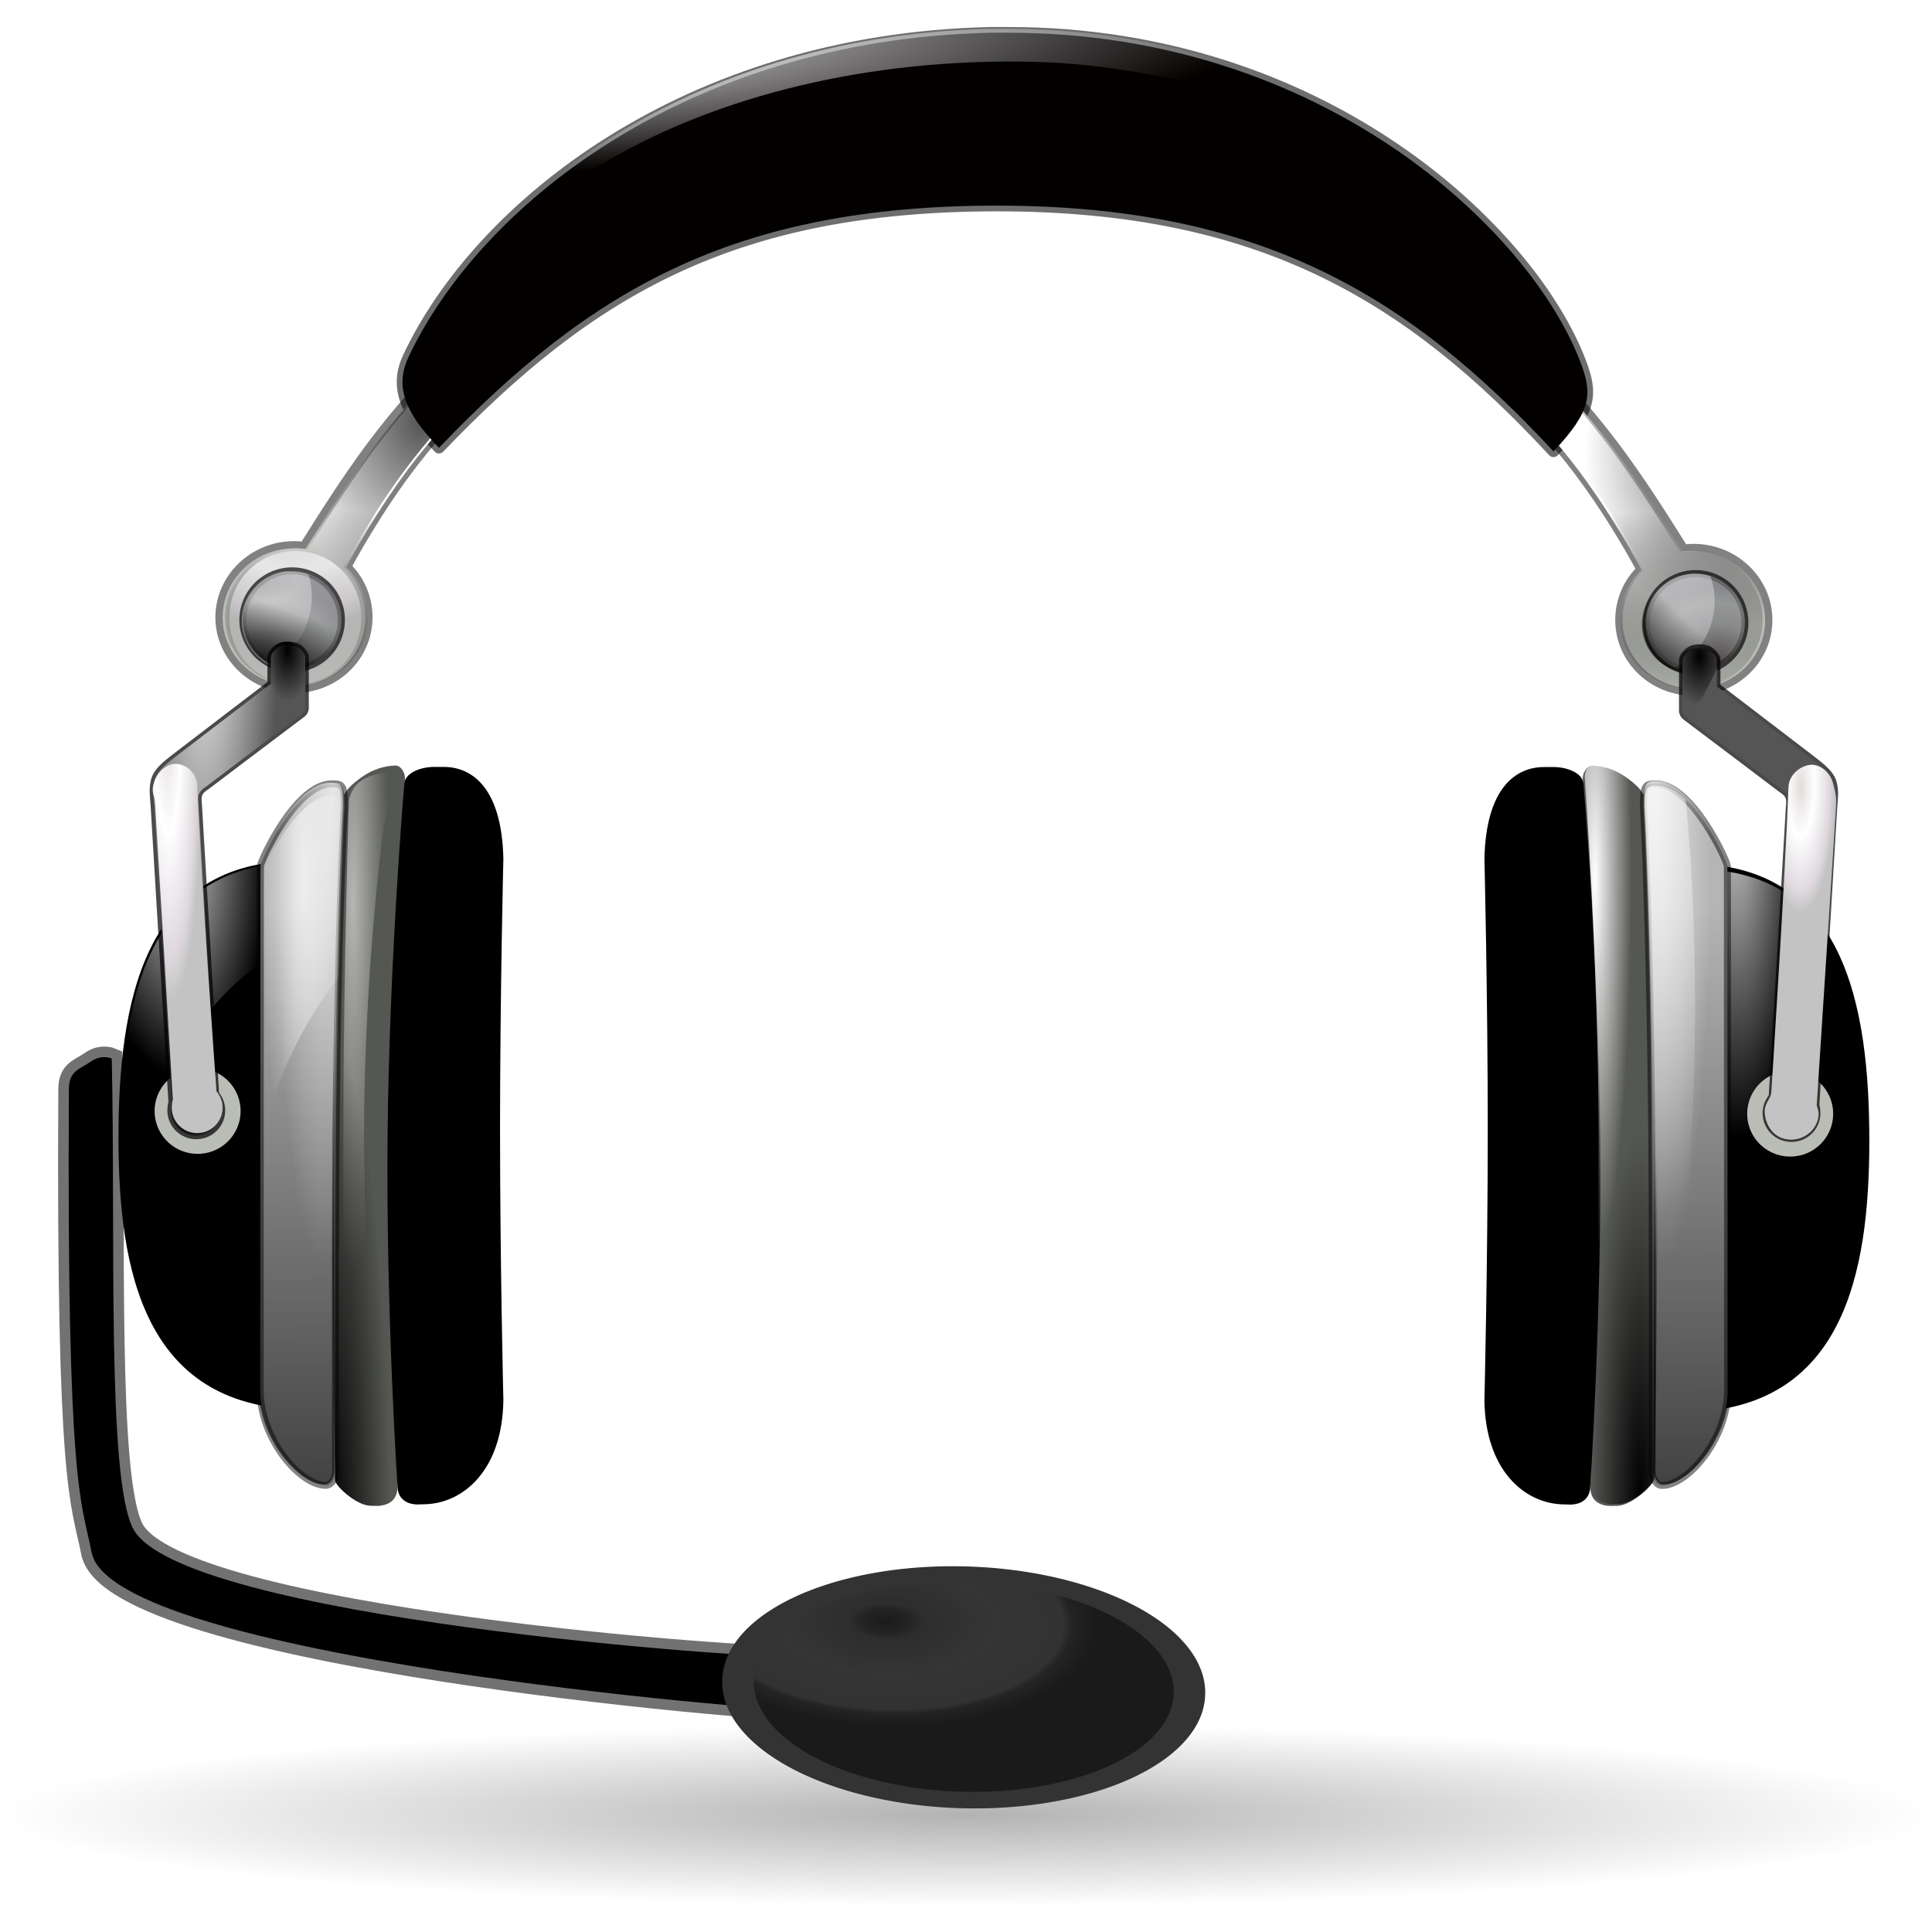 <svg height="256" width="256" xmlns="http://www.w3.org/2000/svg" xmlns:xlink="http://www.w3.org/1999/xlink">
  <defs>
    <linearGradient id="linearGradient63013">
      <stop offset="0" stop-color="#fff"/>
      <stop offset="1" stop-color="#fff" stop-opacity="0"/>
    </linearGradient>
    <linearGradient id="linearGradient55981">
      <stop offset="0"/>
      <stop offset="1" stop-opacity="0"/>
    </linearGradient>
    <linearGradient id="linearGradient12658">
      <stop offset="0" stop-color="#fff"/>
      <stop offset="1" stop-opacity="0"/>
    </linearGradient>
    <linearGradient id="linearGradient2803">
      <stop offset="0" stop-color="#e2dcdc"/>
      <stop offset=".391" stop-color="#fff"/>
      <stop offset=".827" stop-color="#dfd9df"/>
      <stop offset="1" stop-color="#c3c3c3"/>
    </linearGradient>
    <filter id="filter3300" height="1.138" width="1.074" x="-.037" y="-.069">
      <feGaussianBlur stdDeviation=".439"/>
    </filter>
    <radialGradient id="radialGradient4279" cx="81.563" cy="151.977" gradientTransform="matrix(-1.599 0 0 .15 258.442 217.709)" gradientUnits="userSpaceOnUse" r="80.225" xlink:href="#linearGradient55981"/>
    <radialGradient id="radialGradient4447" cx="53.92" cy="92.395" gradientTransform="matrix(1 0 0 .535 0 46.896)" gradientUnits="userSpaceOnUse" r="14.232">
      <stop offset="0"/>
      <stop offset=".119" stop-color="#141414"/>
      <stop offset=".176" stop-color="#282828"/>
      <stop offset=".509" stop-color="#363636"/>
      <stop offset=".843" stop-color="#303030"/>
      <stop offset=".881" stop-color="#141414"/>
      <stop offset="1"/>
    </radialGradient>
    <radialGradient id="radialGradient4509" cx="38.785" cy="62.149" gradientTransform="matrix(-1 .017 -.041 -2.356 53.126 203.516)" gradientUnits="userSpaceOnUse" r="6.094" xlink:href="#linearGradient63013"/>
    <linearGradient id="linearGradient4511" gradientUnits="userSpaceOnUse" x1="16.773" x2="16.432" xlink:href="#linearGradient12658" y1="32.796" y2="46.164"/>
    <radialGradient id="radialGradient4513" cx="25.353" cy="28.091" gradientTransform="matrix(1 0 0 1.24 0 -7.868)" gradientUnits="userSpaceOnUse" r="9.641" xlink:href="#linearGradient55981"/>
    <radialGradient id="radialGradient4515" cx="14.51" cy="35.005" gradientTransform="matrix(-.009 1.394 -2.179 -.015 90.685 15.712)" gradientUnits="userSpaceOnUse" r="2.873" xlink:href="#linearGradient2803"/>
    <radialGradient id="radialGradient4517" cx="22.408" cy="37.07" gradientTransform="matrix(1.667 0 0 1.507 -15.011 -18.679)" gradientUnits="userSpaceOnUse" r="3.092">
      <stop offset="0" stop-color="#dfe1e1"/>
      <stop offset="0" stop-color="#554141"/>
      <stop offset=".5" stop-color="#e2dcdc"/>
      <stop offset=".782" stop-color="#fff"/>
      <stop offset="1" stop-color="#dfd9df"/>
    </radialGradient>
    <radialGradient id="radialGradient4519" cx="13.379" cy="38.201" gradientTransform="matrix(2.916 .029 -.013 1.258 -25.008 -10.756)" gradientUnits="userSpaceOnUse" r="3.045" xlink:href="#linearGradient2803"/>
    <radialGradient id="radialGradient4521" cx="-.597" cy="34.069" gradientUnits="userSpaceOnUse" r="3.092" xlink:href="#linearGradient55981"/>
    <linearGradient id="linearGradient4523" gradientUnits="userSpaceOnUse" x1="23.745" x2="25.187" xlink:href="#linearGradient55981" y1="38.749" y2="34.789"/>
    <linearGradient id="linearGradient4525" gradientUnits="userSpaceOnUse" x1="19.337" x2="19.042" xlink:href="#linearGradient55981" y1="101.53" y2="60.655"/>
    <radialGradient id="radialGradient4527" cx="13.352" cy="73.529" gradientTransform="matrix(-1.331 -.023 .19 -11.197 26.021 876.614)" gradientUnits="userSpaceOnUse" r="2.829" xlink:href="#linearGradient63013"/>
    <radialGradient id="radialGradient4529" cx="9.324" cy="65.468" gradientTransform="matrix(1 -.014 .073 5.34 -4.8 -268.547)" gradientUnits="userSpaceOnUse" r="5.114" xlink:href="#linearGradient55981"/>
    <radialGradient id="radialGradient4531" cx="12.699" cy="51.896" gradientTransform="matrix(-1 0 0 -5.684 23.398 332.168)" gradientUnits="userSpaceOnUse" r="5.114" xlink:href="#linearGradient63013"/>
    <radialGradient id="radialGradient4533" cx="8.46" cy="64.232" gradientTransform="matrix(-1 .013 -.102 -7.989 26.1 561.44)" gradientUnits="userSpaceOnUse" r="2.349" xlink:href="#linearGradient2803"/>
    <radialGradient id="radialGradient4535" cx="116.154" cy="78.579" gradientTransform="matrix(-1.168 .011 -.05 -5.23 256.058 463.962)" gradientUnits="userSpaceOnUse" r="4.219" xlink:href="#linearGradient63013"/>
    <linearGradient id="linearGradient4537" gradientTransform="matrix(-1 0 0 1 130.358 1.245)" gradientUnits="userSpaceOnUse" x1="16.596" x2="16.256" xlink:href="#linearGradient12658" y1="32.796" y2="46.164"/>
    <radialGradient id="radialGradient4539" cx="14.478" cy="29.503" gradientTransform="matrix(-1 0 0 1.24 130.535 -6.623)" gradientUnits="userSpaceOnUse" r="9.641" xlink:href="#linearGradient55981"/>
    <radialGradient id="radialGradient4545" cx="13.775" cy="40.041" gradientTransform="matrix(2.916 -.017 -.016 -2.715 71.345 145.231)" gradientUnits="userSpaceOnUse" r="3.045" xlink:href="#linearGradient2803"/>
    <radialGradient id="radialGradient4547" cx="23.745" cy="34.789" gradientTransform="matrix(.715 .699 .699 -.715 55.822 42.318)" gradientUnits="userSpaceOnUse" r="3.092" xlink:href="#linearGradient55981"/>
    <linearGradient id="linearGradient4549" gradientUnits="userSpaceOnUse" x1="26.837" x2="23.745" xlink:href="#linearGradient55981" y1="37.881" y2="34.789"/>
    <linearGradient id="linearGradient4551" gradientTransform="matrix(-1 0 0 1 151.105 2.17)" gradientUnits="userSpaceOnUse" x1="37.079" x2="36.784" xlink:href="#linearGradient55981" y1="99.368" y2="58.493"/>
    <radialGradient id="radialGradient4553" cx="13.352" cy="73.529" gradientTransform="matrix(1.331 -.023 -.19 -11.197 107.298 876.49)" gradientUnits="userSpaceOnUse" r="2.829" xlink:href="#linearGradient63013"/>
    <radialGradient id="radialGradient4559" cx="7.258" cy="63.071" gradientTransform="matrix(1 .007 .027 -3.624 111.964 281.162)" gradientUnits="userSpaceOnUse" r="2.349" xlink:href="#linearGradient2803"/>
    <radialGradient id="radialGradient4561" cx="38.922" cy="60.766" gradientTransform="matrix(-1 -0 0 -7.485 59.135 513.596)" gradientUnits="userSpaceOnUse" r="2.828" xlink:href="#linearGradient63013"/>
    <radialGradient id="radialGradient4563" cx="12.865" cy="73.83" gradientTransform="matrix(2.955 -.023 -.085 -11.198 78.738 876.894)" gradientUnits="userSpaceOnUse" r="2.829" xlink:href="#linearGradient63013"/>
    <radialGradient id="radialGradient4565" cx="16.37" cy="44.139" gradientTransform="matrix(1 0 0 1.946 2.828 -42.479)" gradientUnits="userSpaceOnUse" r="1.751" xlink:href="#linearGradient55981"/>
    <radialGradient id="radialGradient4567" cx="16.37" cy="44.139" gradientTransform="matrix(-1.142 0 0 1.946 132.82 -42.071)" gradientUnits="userSpaceOnUse" r="1.751" xlink:href="#linearGradient55981"/>
    <radialGradient id="radialGradient4569" cx="20.668" cy="74.121" gradientTransform="matrix(1 0 0 10.211 2.917 -696.426)" gradientUnits="userSpaceOnUse" r="2.447" xlink:href="#linearGradient63013"/>
    <radialGradient id="radialGradient4571" cx="85.977" cy="73.204" gradientTransform="matrix(1 0 0 10.211 21.115 -688.571)" gradientUnits="userSpaceOnUse" r="2.447" xlink:href="#linearGradient63013"/>
    <radialGradient id="radialGradient4573" cx="107.352" cy="78.328" gradientTransform="matrix(1.358 -0 0 10.211 -35.653 -698.781)" gradientUnits="userSpaceOnUse" r="2.447" xlink:href="#linearGradient55981"/>
    <radialGradient id="radialGradient4575" cx="19.282" cy="78.557" gradientTransform="matrix(1.614 -0 0 13.965 -8.932 -992.958)" gradientUnits="userSpaceOnUse" r="2.447" xlink:href="#linearGradient55981"/>
    <radialGradient id="radialGradient4577" cx="26.146" cy="-17.768" gradientTransform="matrix(.008 .262 -1.635 .051 -.294 -3.48)" gradientUnits="userSpaceOnUse" r="34.542" xlink:href="#linearGradient63013"/>
  </defs>
  <path d="m-.303 240.432a128.303 11.995 0 1 0 256.607 0 128.303 11.995 0 1 0 -256.607 0z" fill="url(#radialGradient4279)" opacity=".3"/>
  <path d="m105.806 226.553c-3.796.228-90.949-7.001-93.664-20.845-1.355-6.909-3.312-8.107-3.015-61.415.014-2.457 1.475-2.612 2.896-3.623 1.42-1.011 2.785-.42 2.785-.42.522 23.663-.673 55.368 2.805 62.257 6 11.882 83.053 17.481 88.26 16.976z" stroke="#000" stroke-opacity=".551" stroke-width="2.8"/>
  <path d="m159.692 224.586a32.011 15.977 1.74 1 1 -63.99-2.012 32.011 15.977 1.74 1 1 63.99 2.012z" fill="#333"/>
  <g transform="matrix(1.971 0 0 1.963 .267 .954)">
    <path d="m19.957 57.635c-10.47-.065-12.128 9.627-12.128 18.7 0 9.045 1.791 18.002 12.058 18.316-.004-.057 0-.117 0-.175v-36.072c0-.269.053-.531.14-.769-.027.008-.043-.008-.07 0z"/>
    <path d="m23.759 52.295c.389-.307 1.262-1.059 2.691-1.107.36-.012.643.49.643.85 0 0-.941 12.717-.941 24.685s.435 23.027.435 23.027c0 .361.019 1.324-1.287 1.411l-.553-.009c-.954-.04-2.351-1.358-2.351-1.718 0 0-.198-10.664-.198-22.632s.751-23.422.751-23.422c0-.361.539-.873.809-1.086z" fill="#555753"/>
    <path d="m29.236 51.283h.464c1.814 0 3.893 1.297 4.005 6.185 0 0-.224 9.136-.224 18.272 0 9.136.224 18.272.224 18.272-.056 4.721-2.669 6.951-5.229 7.039l-.597.016c-1.1-.048-1.288-.825-1.288-1.185 0 0-.783-11.847-.671-23.694.112-11.847 1.118-23.694 1.118-23.694 0-.864 1.241-1.258 2.198-1.21z"/>
    <path d="m19.703 57.748c-10.145.16-11.75 9.752-11.75 18.719 0 3.159.247 6.29.969 9.062-.07-.793-.094-1.589-.094-2.406 0-9.369 4.708-17.299 11.187-20.031v-4.562c-0-.269.038-.543.125-.781-.003-0-.029 0-.031 0-.003-0-.028-0-.031 0-.123-.001-.255-.002-.375 0z" fill="url(#radialGradient4509)" opacity=".796"/>
    <path d="m22.189 52.42.243.014c.573-.003.581.494.581 1.582 0 0-.313 5.255-.492 16.512-.178 11.257-.087 28.246-.087 28.246 0 .558-.301.991-.647 1-1.709.045-4.452-3.136-4.432-6.462l.016-35.327c0-.361 2.408-5.604 4.819-5.564z" style="fill:#b5b5b5;stroke:#000;stroke-width:.472;stroke-linecap:round;stroke-linejoin:round;stroke-opacity:.483"/>
    <path d="m66.444 1.724c-20.589.463-34.43 11.857-39.122 21.906-.928 1.988-.233 3.743 2.055 6.11 10.122-10.613 19.774-16.346 37.524-16.346 17.75 0 27.703 6.096 37.399 16.59 2.624-2.783 2.612-3.934 1.796-6.071-3.369-8.827-17.262-22.189-38.422-22.189-.413 0-.82-.009-1.23 0z" style="fill:none;stroke:#000;stroke-width:.772;stroke-linecap:round;stroke-linejoin:round;stroke-opacity:.568"/>
    <g transform="translate(2.828 1.061)">
      <path d="m29.25 20.844c-.007.002-.024.029-.031.031-.015.004-.048-.005-.062 0-.014.005-.049.025-.062.031-.013.006-.05.024-.062.031-.006.004-.025.028-.031.031-.012.008-.051.023-.062.031-.005.004-.026.027-.031.031-.021.019-.044.041-.062.062 0 0-3.24 3.084-6 6.625s-5.234 7.83-5.305 7.812c-.124-.03-.437-.062-.727-.062-2.652 0-4.812 2.096-4.812 4.656s2.161 4.625 4.812 4.625c2.652 0 4.781-2.065 4.781-4.625 0-1.32-.551-2.53-1.469-3.375.228-.436 2.131-4.024 4.719-7.344 2.76-3.541 6.312-6.781 6.312-6.781.004-.006-.004-.026 0-.031.004-.006.028-.025.031-.031.014-.024.021-.069.031-.094.002-.006.029-.025.031-.031.004-.013-.003-.049 0-.062.006-.033.03-.091.031-.125-0-.014.001-.049 0-.062-.001-.014-.029-.048-.031-.062-.003-.014.003-.048 0-.062-.004-.014-.027-.048-.031-.062-.022-.064-.057-.156-.094-.219-.017-.028-.042-.067-.062-.094-.063-.08-.163-.18-.25-.25-.03-.023-.061-.041-.094-.062l-.438-.312c-.073-.048-.174-.091-.25-.125-.17-.072-.367-.091-.531-.094-.033 0-.093-.003-.125 0-.024.003-.071-.004-.094 0-.007.002-.024-.002-.031 0z" style="opacity:.493;fill:none;stroke:#000;stroke-width:.972;stroke-linecap:round;stroke-linejoin:round"/>
      <path d="m29.25 20.844c-.007.002-.024.029-.031.031-.015.004-.048-.005-.062 0-.014.005-.049.025-.062.031-.013.006-.05.024-.062.031-.006.004-.025.028-.031.031-.012.008-.051.023-.062.031-.005.004-.026.027-.031.031-.021.019-.044.041-.062.062 0 0-3.24 3.084-6 6.625s-5.234 7.83-5.305 7.812c-.124-.03-.437-.062-.727-.062-2.652 0-4.812 2.096-4.812 4.656s2.161 4.625 4.812 4.625c2.652 0 4.781-2.065 4.781-4.625 0-1.32-.551-2.53-1.469-3.375.228-.436 2.131-4.024 4.719-7.344 2.76-3.541 6.312-6.781 6.312-6.781.004-.006-.004-.026 0-.031.004-.006.028-.025.031-.031.014-.024.021-.069.031-.094.002-.006.029-.025.031-.031.004-.013-.003-.049 0-.062.006-.033.03-.091.031-.125-0-.014.001-.049 0-.062-.001-.014-.029-.048-.031-.062-.003-.014.003-.048 0-.062-.004-.014-.027-.048-.031-.062-.022-.064-.057-.156-.094-.219-.017-.028-.042-.067-.062-.094-.063-.08-.163-.18-.25-.25-.03-.023-.061-.041-.094-.062l-.438-.312c-.073-.048-.174-.091-.25-.125-.17-.072-.367-.091-.531-.094-.033 0-.093-.003-.125 0-.024.003-.071-.004-.094 0-.007.002-.024-.002-.031 0z" fill="#babdb6"/>
      <path d="m29.427 20.844c-.007.002-.024.029-.031.031-.015.004-.048-.005-.062 0-.014.005-.049.025-.062.031-.013.006-.05.024-.062.031-.006.004-.025.028-.031.031-.012.008-.051.023-.062.031-.005.004-.026.027-.031.031-.021.019-.044.041-.062.062 0 0-3.24 3.084-6 6.625s-5.234 7.83-5.305 7.812c-.124-.03-.437-.062-.727-.062-2.652 0-4.812 2.096-4.812 4.656s2.161 4.625 4.812 4.625c2.652 0 4.781-2.065 4.781-4.625 0-1.32-.551-2.53-1.469-3.375.228-.436 2.131-4.024 4.719-7.344 2.76-3.541 6.312-6.781 6.312-6.781.004-.006-.004-.026 0-.031.004-.006.028-.025.031-.031.014-.024.021-.069.031-.094.002-.006.029-.025.031-.031.004-.013-.003-.049 0-.062.006-.033.03-.091.031-.125-0-.014.001-.049 0-.062-.001-.014-.029-.048-.031-.062-.003-.014.003-.048 0-.062-.004-.014-.027-.048-.031-.062-.022-.064-.057-.156-.094-.219-.017-.028-.042-.067-.062-.094-.063-.08-.163-.18-.25-.25-.03-.023-.061-.041-.094-.062l-.438-.312c-.073-.048-.174-.091-.25-.125-.17-.072-.367-.091-.531-.094-.033 0-.093-.003-.125 0-.024.003-.071-.004-.094 0-.007.002-.024-.002-.031 0z" fill="url(#linearGradient4511)"/>
      <path d="m29.25 20.844c-.007.002-.024.029-.031.031-.015.004-.048-.005-.062 0-.014.005-.049.025-.062.031-.013.006-.05.024-.062.031-.006.004-.025.028-.031.031-.012.008-.051.023-.062.031-.005.004-.026.027-.031.031-.021.019-.044.041-.062.062 0 0-3.24 3.084-6 6.625s-5.234 7.83-5.305 7.812c-.124-.03-.437-.062-.727-.062-2.652 0-4.812 2.096-4.812 4.656s2.161 4.625 4.812 4.625c2.652 0 4.781-2.065 4.781-4.625 0-1.32-.551-2.53-1.469-3.375.228-.436 2.131-4.024 4.719-7.344 2.76-3.541 6.312-6.781 6.312-6.781.004-.006-.004-.026 0-.031.004-.006.028-.025.031-.031.014-.024.021-.069.031-.094.002-.006.029-.025.031-.031.004-.013-.003-.049 0-.062.006-.033.03-.091.031-.125-0-.014.001-.049 0-.062-.001-.014-.029-.048-.031-.062-.003-.014.003-.048 0-.062-.004-.014-.027-.048-.031-.062-.022-.064-.057-.156-.094-.219-.017-.028-.042-.067-.062-.094-.063-.08-.163-.18-.25-.25-.03-.023-.061-.041-.094-.062l-.438-.312c-.073-.048-.174-.091-.25-.125-.17-.072-.367-.091-.531-.094-.033 0-.093-.003-.125 0-.024.003-.071-.004-.094 0-.007.002-.024-.002-.031 0z" fill="url(#radialGradient4513)" opacity=".67"/>
      <path d="m17.324 39.037a2.873 2.873 0 1 1 -5.745 0 2.873 2.873 0 1 1 5.745 0z" fill="url(#radialGradient4515)" opacity=".67" transform="matrix(1.54 0 0 1.54 -5.363 -19.966)"/>
      <path d="m26.837 34.789a3.092 3.092 0 1 1 -6.185 0 3.092 3.092 0 1 1 6.185 0z" style="opacity:.674;fill:#2e3436;stroke:#000;stroke-width:.439;stroke-linecap:round;stroke-linejoin:round" transform="matrix(1.071 0 0 1.071 -8.754 3.039)"/>
      <path d="m26.837 34.789a3.092 3.092 0 1 1 -6.185 0 3.092 3.092 0 1 1 6.185 0z" fill="url(#radialGradient4517)" opacity=".397" transform="matrix(1.071 0 0 1.071 -8.754 3.039)"/>
      <path d="m16.19 37.031c-1.63.207-2.906 1.626-2.906 3.312 0 1.297.757 2.425 1.844 2.969.014.007.048-.007.062 0 1.678-.848 2.812-2.6 2.812-4.594 0-.508-.079-1.005-.219-1.469-.004-.012-.028-.019-.031-.031-.355-.13-.756-.188-1.156-.188-.143 0-.268-.018-.406 0z" style="opacity:.397;stroke-width:1.372;stroke-linecap:round;stroke-linejoin:round;fill:url(#radialGradient4519);stroke:url(#radialGradient4521)"/>
      <path d="m26.837 34.789a3.092 3.092 0 1 1 -6.185 0 3.092 3.092 0 1 1 6.185 0z" fill="url(#linearGradient4523)" opacity=".954" transform="matrix(1.071 0 0 1.071 -8.754 3.039)"/>
    </g>
    <path d="m113.406 57.82c10.47-.065 12.128 9.627 12.128 18.7 0 9.045-1.791 18.002-12.058 18.316.004-.057 0-.117 0-.175v-36.072c0-.269-.053-.531-.14-.769.027.008.043-.008.07 0z"/>
    <path d="m109.604 52.303c-.389-.307-1.262-1.059-2.691-1.107-.36-.012-.643.49-.643.85 0 0 .941 12.717.941 24.685s-.435 23.027-.435 23.027c0 .361-.019 1.324 1.287 1.411l.553-.009c.954-.04 2.351-1.358 2.351-1.718 0 0 .198-10.664.198-22.632s-.751-23.422-.751-23.422c0-.361-.539-.873-.809-1.086z" fill="#555753"/>
    <path d="m104.127 51.291h-.464c-1.814 0-3.893 1.297-4.005 6.185 0 0 .224 9.136.224 18.272 0 9.136-.224 18.272-.224 18.272.056 4.721 2.669 6.951 5.229 7.039l.597.016c1.1-.048 1.288-.825 1.288-1.185 0 0 .783-11.847.671-23.694-.112-11.847-1.118-23.694-1.118-23.694 0-.864-1.241-1.258-2.198-1.21z"/>
    <path d="m22.093 52.354.243.014c.573-.003.581.494.581 1.582 0 0-.313 5.255-.492 16.512-.178 11.257-.087 28.246-.087 28.246 0 .558-.301.991-.647 1-1.709.045-4.452-3.136-4.432-6.462l.016-35.327c0-.361 2.408-5.604 4.819-5.564z" fill="url(#linearGradient4525)" opacity=".663"/>
    <path d="m22.093 52.354.243.014c.573-.003.581.494.581 1.582 0 0-.313 5.255-.492 16.512-.178 11.257-.087 28.246-.087 28.246 0 .558-.301.991-.647 1-1.709.045-4.452-3.136-4.432-6.462l.016-35.327c0-.361 2.408-5.604 4.819-5.564z" fill="url(#radialGradient4527)" opacity=".663"/>
    <g transform="translate(2.828 1.061)">
      <path d="m19.836 63.886a2.889 2.889 0 1 1 -5.779 0 2.889 2.889 0 1 1 5.779 0z" fill="#babdb6" transform="translate(-6.625 9.564)"/>
      <path d="m16.396 42c-.438.001-.744.106-1.055.547-.055.078-.085.182-.094.281 0 0 0 1.679 0 1.781-.14.109-6.187 4.75-6.187 4.75-.546.44-1.431 1.022-1.625 1.719-.177.637-.075 1.123-.031 1.844l1.188 19.875c.001.017-.001.045 0 .062-.002.005.002.026 0 .031-.039.122-.051.242-.062.375-.079.945.617 1.765 1.562 1.844.945.079 1.765-.617 1.844-1.562.04-.473-.122-.914-.406-1.25-.009-.011.009-.021 0-.031l-1.156-19.531c-.078-.648.043-.886.562-1.219 0-0 4.62-3.515 6.344-4.812.073-.055.273-.171.281-.469.004-.146.001-3.392 0-3.406-0-.006-.003-.159-.109-.301-.33-.441-.616-.528-1.055-.527z" style="fill:none;stroke:#000;stroke-width:.472;stroke-linecap:round;stroke-linejoin:round;stroke-opacity:.708"/>
      <path d="m16.396 42c-.438.001-.744.106-1.055.547-.055.078-.085.182-.094.281 0 0 0 1.679 0 1.781-.14.109-6.187 4.75-6.187 4.75-.546.44-1.431 1.022-1.625 1.719-.177.637-.075 1.123-.031 1.844l1.188 19.875c.001.017-.001.045 0 .062-.002.005.002.026 0 .031-.039.122-.051.242-.062.375-.079.945.617 1.765 1.562 1.844.945.079 1.765-.617 1.844-1.562.04-.473-.122-.914-.406-1.25-.009-.011.009-.021 0-.031l-1.156-19.531c-.078-.648.043-.886.562-1.219 0-0 4.62-3.515 6.344-4.812.073-.055.273-.171.281-.469.004-.146.001-3.392 0-3.406-0-.006-.003-.159-.109-.301-.33-.441-.616-.528-1.055-.527z" fill="#555"/>
      <path d="m16.396 42c-.438.001-.744.106-1.055.547-.055.078-.085.182-.094.281 0 0 0 1.679 0 1.781-.14.109-6.187 4.75-6.187 4.75-.546.44-1.431 1.022-1.625 1.719-.177.637-.075 1.123-.031 1.844l1.188 19.875c.001.017-.001.045 0 .062-.002.005.002.026 0 .031-.039.122-.051.242-.062.375-.079.945.617 1.765 1.562 1.844.945.079 1.765-.617 1.844-1.562.04-.473-.122-.914-.406-1.25-.009-.011.009-.021 0-.031l-1.156-19.531c-.078-.648.043-.886.562-1.219 0-0 4.62-3.515 6.344-4.812.073-.055.273-.171.281-.469.004-.146.001-3.392 0-3.406-0-.006-.003-.159-.109-.301-.33-.441-.616-.528-1.055-.527z" fill="url(#radialGradient4529)"/>
      <path d="m16.396 42c-.438.001-.744.106-1.055.547-.055.078-.085.182-.094.281 0 0 0 1.679 0 1.781-.14.109-6.187 4.75-6.187 4.75-.546.44-1.431 1.022-1.625 1.719-.177.637-.075 1.123-.031 1.844l1.188 19.875c.001.017-.001.045 0 .062-.002.005.002.026 0 .031-.039.122-.051.242-.062.375-.079.945.617 1.765 1.562 1.844.945.079 1.765-.617 1.844-1.562.04-.473-.122-.914-.406-1.25-.009-.011.009-.021 0-.031l-1.156-19.531c-.078-.648.043-.886.562-1.219 0-0 4.62-3.515 6.344-4.812.073-.055.273-.171.281-.469.004-.146.001-3.392 0-3.406-0-.006-.003-.159-.109-.301-.33-.441-.616-.528-1.055-.527z" fill="url(#radialGradient4531)"/>
    </g>
    <path d="m11.637 51.075c-.644.007-1.246.627-1.44 1.323-.177.637.05.686.094 1.406l1.188 19.875c.001.017-.001.045 0 .062-.002.005.002.026 0 .031-.039.122-.051.242-.062.375-.079.945.617 1.765 1.562 1.844s1.765-.617 1.844-1.562c.04-.473-.122-.914-.406-1.25-.009-.01.009-.021 0-.031 0 0-1.079-14.703-1.285-20.568-.031-.874-.731-1.513-1.494-1.505z" fill="url(#radialGradient4533)"/>
    <path d="m113.527 58.168c.087.238.125.512.125.781v31.688c4.894-3.632 8.312-12.271 8.312-22.312 0-2.602-.229-5.089-.656-7.438-1.791-1.713-4.283-2.74-7.719-2.719-.003-0-.028-0-.031 0-.003.001-.029-0-.031 0z" fill="url(#radialGradient4535)" opacity=".8"/>
    <path d="m111.174 52.428-.243.014c-.573-.003-.581.494-.581 1.582 0 0 .313 5.255.492 16.512.178 11.257.087 28.246.087 28.246 0 .558.301.991.647 1 1.709.045 4.452-3.136 4.432-6.462l-.016-35.327c0-.361-2.408-5.604-4.819-5.564z" style="fill:#b5b5b5;stroke:#000;stroke-width:.472;stroke-linecap:round;stroke-linejoin:round;stroke-opacity:.483"/>
    <path d="m101.285 22.089c.007.002.024.029.031.031.015.004.048-.005.062 0 .014.005.049.025.062.031.013.006.05.024.062.031.006.004.025.028.031.031.012.008.051.023.062.031.006.004.026.027.031.031.021.019.044.041.062.062 0 0 3.24 3.084 6 6.625s5.234 7.83 5.305 7.812c.124-.03.437-.062.727-.062 2.652 0 4.812 2.096 4.812 4.656s-2.161 4.625-4.812 4.625-4.781-2.065-4.781-4.625c0-1.32.551-2.53 1.469-3.375-.228-.436-2.131-4.024-4.719-7.344-2.76-3.541-6.313-6.781-6.313-6.781-.004-.006.004-.026 0-.031-.004-.006-.028-.025-.031-.031-.014-.024-.021-.069-.031-.094-.002-.006-.029-.025-.031-.031-.004-.013.003-.049 0-.062-.006-.033-.03-.091-.031-.125 0-.014-.001-.049 0-.062.001-.014.029-.048.031-.062.003-.014-.003-.048 0-.062.004-.014.027-.048.031-.062.022-.064.057-.156.094-.219.017-.028.042-.067.062-.094.063-.08.163-.18.25-.25.03-.023.061-.041.094-.062l.437-.312c.073-.048.174-.091.25-.125.17-.072.367-.091.531-.094.033 0.0.093-.003.125 0 .024.003.071-.004.094 0 .008.002.024-.002.031 0z" style="opacity:.493;fill:none;stroke:#000;stroke-width:.972;stroke-linecap:round;stroke-linejoin:round"/>
    <path d="m101.285 22.089c.007.002.024.029.031.031.015.004.048-.005.062 0 .014.005.049.025.062.031.013.006.05.024.062.031.006.004.025.028.031.031.012.008.051.023.062.031.006.004.026.027.031.031.021.019.044.041.062.062 0 0 3.24 3.084 6 6.625s5.234 7.83 5.305 7.812c.124-.03.437-.062.727-.062 2.652 0 4.812 2.096 4.812 4.656s-2.161 4.625-4.812 4.625-4.781-2.065-4.781-4.625c0-1.32.551-2.53 1.469-3.375-.228-.436-2.131-4.024-4.719-7.344-2.76-3.541-6.313-6.781-6.313-6.781-.004-.006.004-.026 0-.031-.004-.006-.028-.025-.031-.031-.014-.024-.021-.069-.031-.094-.002-.006-.029-.025-.031-.031-.004-.013.003-.049 0-.062-.006-.033-.03-.091-.031-.125 0-.014-.001-.049 0-.062.001-.014.029-.048.031-.062.003-.014-.003-.048 0-.062.004-.014.027-.048.031-.062.022-.064.057-.156.094-.219.017-.028.042-.067.062-.094.063-.08.163-.18.25-.25.03-.023.061-.041.094-.062l.437-.312c.073-.048.174-.091.25-.125.17-.072.367-.091.531-.094.033 0.0.093-.003.125 0 .024.003.071-.004.094 0 .008.002.024-.002.031 0z" fill="#babdb6"/>
    <path d="m101.108 22.089c.007.002.024.029.031.031.015.004.048-.005.062 0 .014.005.049.025.062.031.013.006.05.024.062.031.006.004.025.028.031.031.012.008.051.023.062.031.006.004.026.027.031.031.021.019.044.041.062.062 0 0 3.24 3.084 6 6.625 2.76 3.541 5.234 7.83 5.305 7.812.124-.03.437-.062.727-.062 2.652 0 4.812 2.096 4.812 4.656s-2.161 4.625-4.812 4.625-4.781-2.065-4.781-4.625c0-1.32.551-2.53 1.469-3.375-.228-.436-2.131-4.024-4.719-7.344-2.76-3.541-6.313-6.781-6.313-6.781-.004-.006.004-.026 0-.031-.004-.006-.028-.025-.031-.031-.014-.024-.021-.069-.031-.094-.002-.006-.029-.025-.031-.031-.004-.013.003-.049 0-.062-.006-.033-.03-.091-.031-.125 0-.014-.001-.049 0-.062.001-.014.029-.048.031-.062.003-.014-.003-.048 0-.062.004-.014.027-.048.031-.062.022-.064.057-.156.094-.219.017-.028.042-.067.062-.094.063-.08.163-.18.25-.25.03-.023.061-.041.094-.062l.438-.312c.073-.048.174-.091.25-.125.17-.072.367-.091.531-.094.033 0.0.093-.003.125 0 .024.003.071-.004.094 0 .008.002.024-.002.031 0z" fill="url(#linearGradient4537)"/>
    <path d="m101.285 22.089c.007.002.024.029.031.031.015.004.048-.005.062 0 .014.005.049.025.062.031.013.006.05.024.062.031.006.004.025.028.031.031.012.008.051.023.062.031.006.004.026.027.031.031.021.019.044.041.062.062 0 0 3.24 3.084 6 6.625s5.234 7.83 5.305 7.812c.124-.03.437-.062.727-.062 2.652 0 4.812 2.096 4.812 4.656s-2.161 4.625-4.812 4.625-4.781-2.065-4.781-4.625c0-1.32.551-2.53 1.469-3.375-.228-.436-2.131-4.024-4.719-7.344-2.76-3.541-6.313-6.781-6.313-6.781-.004-.006.004-.026 0-.031-.004-.006-.028-.025-.031-.031-.014-.024-.021-.069-.031-.094-.002-.006-.029-.025-.031-.031-.004-.013.003-.049 0-.062-.006-.033-.03-.091-.031-.125 0-.014-.001-.049 0-.062.001-.014.029-.048.031-.062.003-.014-.003-.048 0-.062.004-.014.027-.048.031-.062.022-.064.057-.156.094-.219.017-.028.042-.067.062-.094.063-.08.163-.18.25-.25.03-.023.061-.041.094-.062l.437-.312c.073-.048.174-.091.25-.125.17-.072.367-.091.531-.094.033 0.0.093-.003.125 0 .024.003.071-.004.094 0 .008.002.024-.002.031 0z" fill="url(#radialGradient4539)" opacity=".67"/>
    <path d="m17.324 39.037a2.873 2.873 0 1 1 -5.745 0 2.873 2.873 0 1 1 5.745 0z" fill="url(#radialGradient4515)" opacity=".67" transform="matrix(-1.54 0 0 1.54 135.897 -18.72)"/>
    <path d="m26.837 34.789a3.092 3.092 0 1 1 -6.185 0 3.092 3.092 0 1 1 6.185 0z" style="opacity:.674;fill:#2e3436;stroke:#000;stroke-width:.439;stroke-linecap:round;stroke-linejoin:round" transform="matrix(-1.071 0 0 1.071 139.288 4.285)"/>
    <path d="m26.837 34.789a3.092 3.092 0 1 1 -6.185 0 3.092 3.092 0 1 1 6.185 0z" fill="url(#radialGradient4517)" opacity=".397" transform="matrix(-1.071 0 0 1.071 139.288 4.285)"/>
    <path d="m111.194 43.634c-1.021-1.287-.942-3.194.236-4.4.907-.928 2.236-1.206 3.393-.835.015.005.029.039.045.044.608 1.779.195 3.825-1.198 5.251-.355.364-.759.663-1.183.898-.011.006-.033-.005-.044.001-.345-.155-.672-.394-.958-.674-.102-.1-.204-.175-.291-.284z" style="opacity:.397;stroke-width:1.372;stroke-linecap:round;stroke-linejoin:round;fill:url(#radialGradient4545);stroke:url(#radialGradient4547)"/>
    <path d="m26.837 34.789a3.092 3.092 0 1 1 -6.185 0 3.092 3.092 0 1 1 6.185 0z" fill="url(#linearGradient4549)" opacity=".954" transform="matrix(-1.071 0 0 1.071 138.986 4.376)"/>
    <path d="m66.444 1.724c-20.589.463-34.43 11.857-39.122 21.906-.928 1.988-.233 3.743 2.055 6.11 10.122-10.613 19.774-16.346 37.524-16.346 17.75 0 27.703 6.096 37.399 16.59 2.624-2.783 2.612-3.934 1.796-6.071-3.369-8.827-17.262-22.189-38.422-22.189-.413 0-.82-.009-1.23 0z" fill="#030000"/>
    <path d="m111.27 52.362-.243.014c-.573-.003-.581.494-.581 1.582 0 0 .313 5.255.492 16.512.178 11.257.087 28.246.087 28.246 0 .558.301.991.647 1 1.709.045 4.452-3.136 4.432-6.462l-.016-35.327c0-.361-2.408-5.604-4.819-5.564z" fill="url(#linearGradient4551)" opacity=".663"/>
    <path d="m111.226 52.229-.243.014c-.573-.003-.581.494-.581 1.582 0 0 .313 5.255.492 16.512.178 11.257.087 28.246.087 28.246 0 .558.301.991.647 1 1.709.045 4.452-3.136 4.432-6.462l-.016-35.327c0-.361-2.408-5.604-4.819-5.564z" fill="url(#radialGradient4553)" opacity=".663"/>
    <g transform="matrix(-1 0 0 1 130.535 1.245)">
      <path d="m19.836 63.886a2.889 2.889 0 1 1 -5.779 0 2.889 2.889 0 1 1 5.779 0z" fill="#babdb6" transform="translate(-6.625 9.564)"/>
      <path d="m16.396 42c-.438.001-.744.106-1.055.547-.055.078-.085.182-.094.281 0 0 0 1.679 0 1.781-.14.109-6.187 4.75-6.187 4.75-.546.44-1.431 1.022-1.625 1.719-.177.637-.075 1.123-.031 1.844l1.188 19.875c.001.017-.001.045 0 .062-.002.005.002.026 0 .031-.039.122-.051.242-.062.375-.079.945.617 1.765 1.562 1.844.945.079 1.765-.617 1.844-1.562.04-.473-.122-.914-.406-1.25-.009-.011.009-.021 0-.031l-1.156-19.531c-.078-.648.043-.886.562-1.219 0-0 4.62-3.515 6.344-4.812.073-.055.273-.171.281-.469.004-.146.001-3.392 0-3.406-0-.006-.003-.159-.109-.301-.33-.441-.616-.528-1.055-.527z" style="fill:none;stroke:#000;stroke-width:.472;stroke-linecap:round;stroke-linejoin:round;stroke-opacity:.708"/>
      <path d="m16.396 42c-.438.001-.744.106-1.055.547-.055.078-.085.182-.094.281 0 0 0 1.679 0 1.781-.14.109-6.187 4.75-6.187 4.75-.546.44-1.431 1.022-1.625 1.719-.177.637-.075 1.123-.031 1.844l1.188 19.875c.001.017-.001.045 0 .062-.002.005.002.026 0 .031-.039.122-.051.242-.062.375-.079.945.617 1.765 1.562 1.844.945.079 1.765-.617 1.844-1.562.04-.473-.122-.914-.406-1.25-.009-.011.009-.021 0-.031l-1.156-19.531c-.078-.648.043-.886.562-1.219 0-0 4.62-3.515 6.344-4.812.073-.055.273-.171.281-.469.004-.146.001-3.392 0-3.406-0-.006-.003-.159-.109-.301-.33-.441-.616-.528-1.055-.527z" fill="#555"/>
      <path d="m16.396 42c-.438.001-.744.106-1.055.547-.055.078-.085.182-.094.281 0 0 0 1.679 0 1.781-.14.109-6.187 4.75-6.187 4.75-.546.44-1.431 1.022-1.625 1.719-.177.637-.075 1.123-.031 1.844l1.188 19.875c.001.017-.001.045 0 .062-.002.005.002.026 0 .031-.039.122-.051.242-.062.375-.079.945.617 1.765 1.562 1.844.945.079 1.765-.617 1.844-1.562.04-.473-.122-.914-.406-1.25-.009-.011.009-.021 0-.031l-1.156-19.531c-.078-.648.043-.886.562-1.219 0-0 4.62-3.515 6.344-4.812.073-.055.273-.171.281-.469.004-.146.001-3.392 0-3.406-0-.006-.003-.159-.109-.301-.33-.441-.616-.528-1.055-.527z" fill="url(#radialGradient4529)"/>
      <path d="m16.396 42c-.438.001-.744.106-1.055.547-.055.078-.085.182-.094.281 0 0 0 1.679 0 1.781-.14.109-6.187 4.75-6.187 4.75-.546.44-1.431 1.022-1.625 1.719-.177.637-.075 1.123-.031 1.844l1.188 19.875c.001.017-.001.045 0 .062-.002.005.002.026 0 .031-.039.122-.051.242-.062.375-.079.945.617 1.765 1.562 1.844.945.079 1.765-.617 1.844-1.562.04-.473-.122-.914-.406-1.25-.009-.011.009-.021 0-.031l-1.156-19.531c-.078-.648.043-.886.562-1.219 0-0 4.62-3.515 6.344-4.812.073-.055.273-.171.281-.469.004-.146.001-3.392 0-3.406-0-.006-.003-.159-.109-.301-.33-.441-.616-.528-1.055-.527z" fill="url(#radialGradient4531)"/>
    </g>
    <path d="m121.593 51.138c.643-.037 1.29.494 1.484 1.191.177.637.259.951.216 1.671 0 0-1.275 19.82-1.291 20.055-.013.195.145.369.12.731-.066.946-.916 1.67-1.865 1.657-1.054-.015-1.676-.849-1.755-1.794-.04-.473.207-.787.375-1.125.071-.143.061-.302.07-.312 0 0 .947-14.703 1.152-20.568.031-.874.863-1.469 1.494-1.505z" fill="url(#radialGradient4559)"/>
    <path d="m21.948 53.197c-2.275.338-4.492 5.048-4.562 5.531-0.0.003 0 .028 0 .031v17.594c1.136-4.246 2.957-7.984 5.281-10.906.173-7.232.375-10.656.375-10.656 0-.646-.003-1.095-.125-1.344-.007-.013-.024-.051-.031-.062-.004-.005-.027-.026-.031-.031-.004-.005-.027-.027-.031-.031-.009-.009-.021-.023-.031-.031-.005-.004-.026-.028-.031-.031-.029-.016-.091-.022-.125-.031-.014-.003-.047-.029-.062-.031-.032-.004-.089-0-.125 0h-.219c-.094-.002-.187-.014-.281 0z" fill="url(#radialGradient4561)" opacity=".663"/>
    <path d="m110.912 52.547c-.015.002-.048.028-.062.031-.034.01-.096.015-.125.031-.006.003-.026.028-.031.031-.005.004-.026.027-.031.031-.004.005-.027.026-.031.031-.004.005-.027.026-.031.031-.007.011-.025.05-.031.062-.122.248-.125.698-.125 1.344 0-0.0.322 5.243.5 16.5.125 7.877.109 18.544.094 24.25 1.711-6.868 2.781-16.608 2.781-27.406 0-4.941-.218-9.676-.625-14-.61-.571-1.278-.948-1.938-.938h-.219c-.036-0-.093-.004-.125 0z" fill="url(#radialGradient4563)" opacity=".663"/>
    <path d="m19.016 42.839c-.356.027-.634.177-.906.562-.01.015-.023.046-.031.062-.01.023-.024.069-.031.094-.002.006.001.025 0 .031-.002.012-.03.05-.031.062-.001.006.001.025 0 .031 0 0 0 1.679 0 1.781-.037.029-.535.374-1.188.875 0 .01-0.0.021 0 .031.003 1.181.164 2.307.469 3.281.001.003.03-.003.031 0 1.058-.803 2.076-1.61 2.719-2.094.032-.024.102-.068.156-.125.019-.022.046-.066.062-.094.013-.023.022-.066.031-.094.006-.022.027-.069.031-.094.002-.017-.001-.044 0-.062.004-.146.154-3.229.07-3.359-.077-.121-.195-.273-.312-.375-.213-.186-.476-.516-.914-.516-.055 0-.105-.004-.156 0z" fill="url(#radialGradient4565)"/>
    <path d="m114.33 43.247c.407.027.724.177 1.035.562.011.015.105.238.107.25.001.006.004.412-1.304 2.801-.021.038-1.337.655-1.338.636-.005-.146-.001-3.392 0-3.406.001-.007.103-.308.107-.312.377-.441.713-.532 1.214-.531.063 0.0.12-.004.178 0z" fill="url(#radialGradient4567)"/>
    <path d="m23.946 52.368c.389-.307.95-.684 2.378-.732.36-.012-1.299 6.296-.549 2.782 0 0-1.437 9.973-1.437 21.941l.345 24.491c-.954-.04-2.038-1.42-2.038-1.781 0 0 .302-10.539.302-22.507s.376-22.985.376-22.985c0-.361.352-.998.622-1.211z" fill="url(#radialGradient4569)" opacity=".569"/>
    <path d="m109.729 52.178c-.389-.307-1.262-1.059-2.691-1.107-.36-.012-.643.49-.643.85 0 0 .941 12.717.941 24.685s-.435 23.027-.435 23.027c0 .361-.019 1.324 1.287 1.411l.553-.009c.954-.04 2.351-1.358 2.351-1.718 0 0 .198-10.664.198-22.632s-.751-23.422-.751-23.422c0-.361-.539-.873-.809-1.086z" fill="url(#radialGradient4571)"/>
    <path d="m109.729 52.178c-.389-.307-1.262-1.059-2.691-1.107-.36-.012-.643.49-.643.85 0 0 .941 12.717.941 24.685s-.435 23.027-.435 23.027c0 .361-.019 1.324 1.287 1.411l.553-.009c.954-.04 2.351-1.358 2.351-1.718 0 0 .198-10.664.198-22.632s-.751-23.422-.751-23.422c0-.361-.539-.873-.809-1.086z" fill="url(#radialGradient4573)"/>
    <path d="m23.759 52.295c.389-.307 1.262-1.059 2.691-1.107.36-.012.643.49.643.85 0 0-.941 12.717-.941 24.685s.435 23.027.435 23.027c0 .361.019 1.324-1.287 1.411l-.553-.009c-.954-.04-2.351-1.358-2.351-1.718 0 0-.198-10.664-.198-22.632s.751-23.422.751-23.422c0-.361.539-.873.809-1.086z" fill="url(#radialGradient4575)"/>
    <path d="m66.203 1.467c-20.456.546-34.202 11.897-38.875 21.906-.893 1.912-.271 3.611 1.812 5.844-.174-.886-.24-1.809-.219-2.719.284-12.258 18.007-23.353 40.449-22.81 9.906.24 19.664 4.013 26.645 7.403-6.73-5.315-16.368-9.625-28.344-9.625-.413 0-.809-.009-1.219 0-.08.002-.17-.002-.25 0z" fill="url(#radialGradient4577)"/>
  </g>
  <path d="m73.539 100.942a14.232 7.62 0 1 1 -28.465 0 14.232 7.62 0 1 1 28.465 0z" fill="url(#radialGradient4447)" filter="url(#filter3300)" opacity=".7" transform="matrix(1.954 .061 -.063 1.821 18.19 36.096)"/>
</svg>

